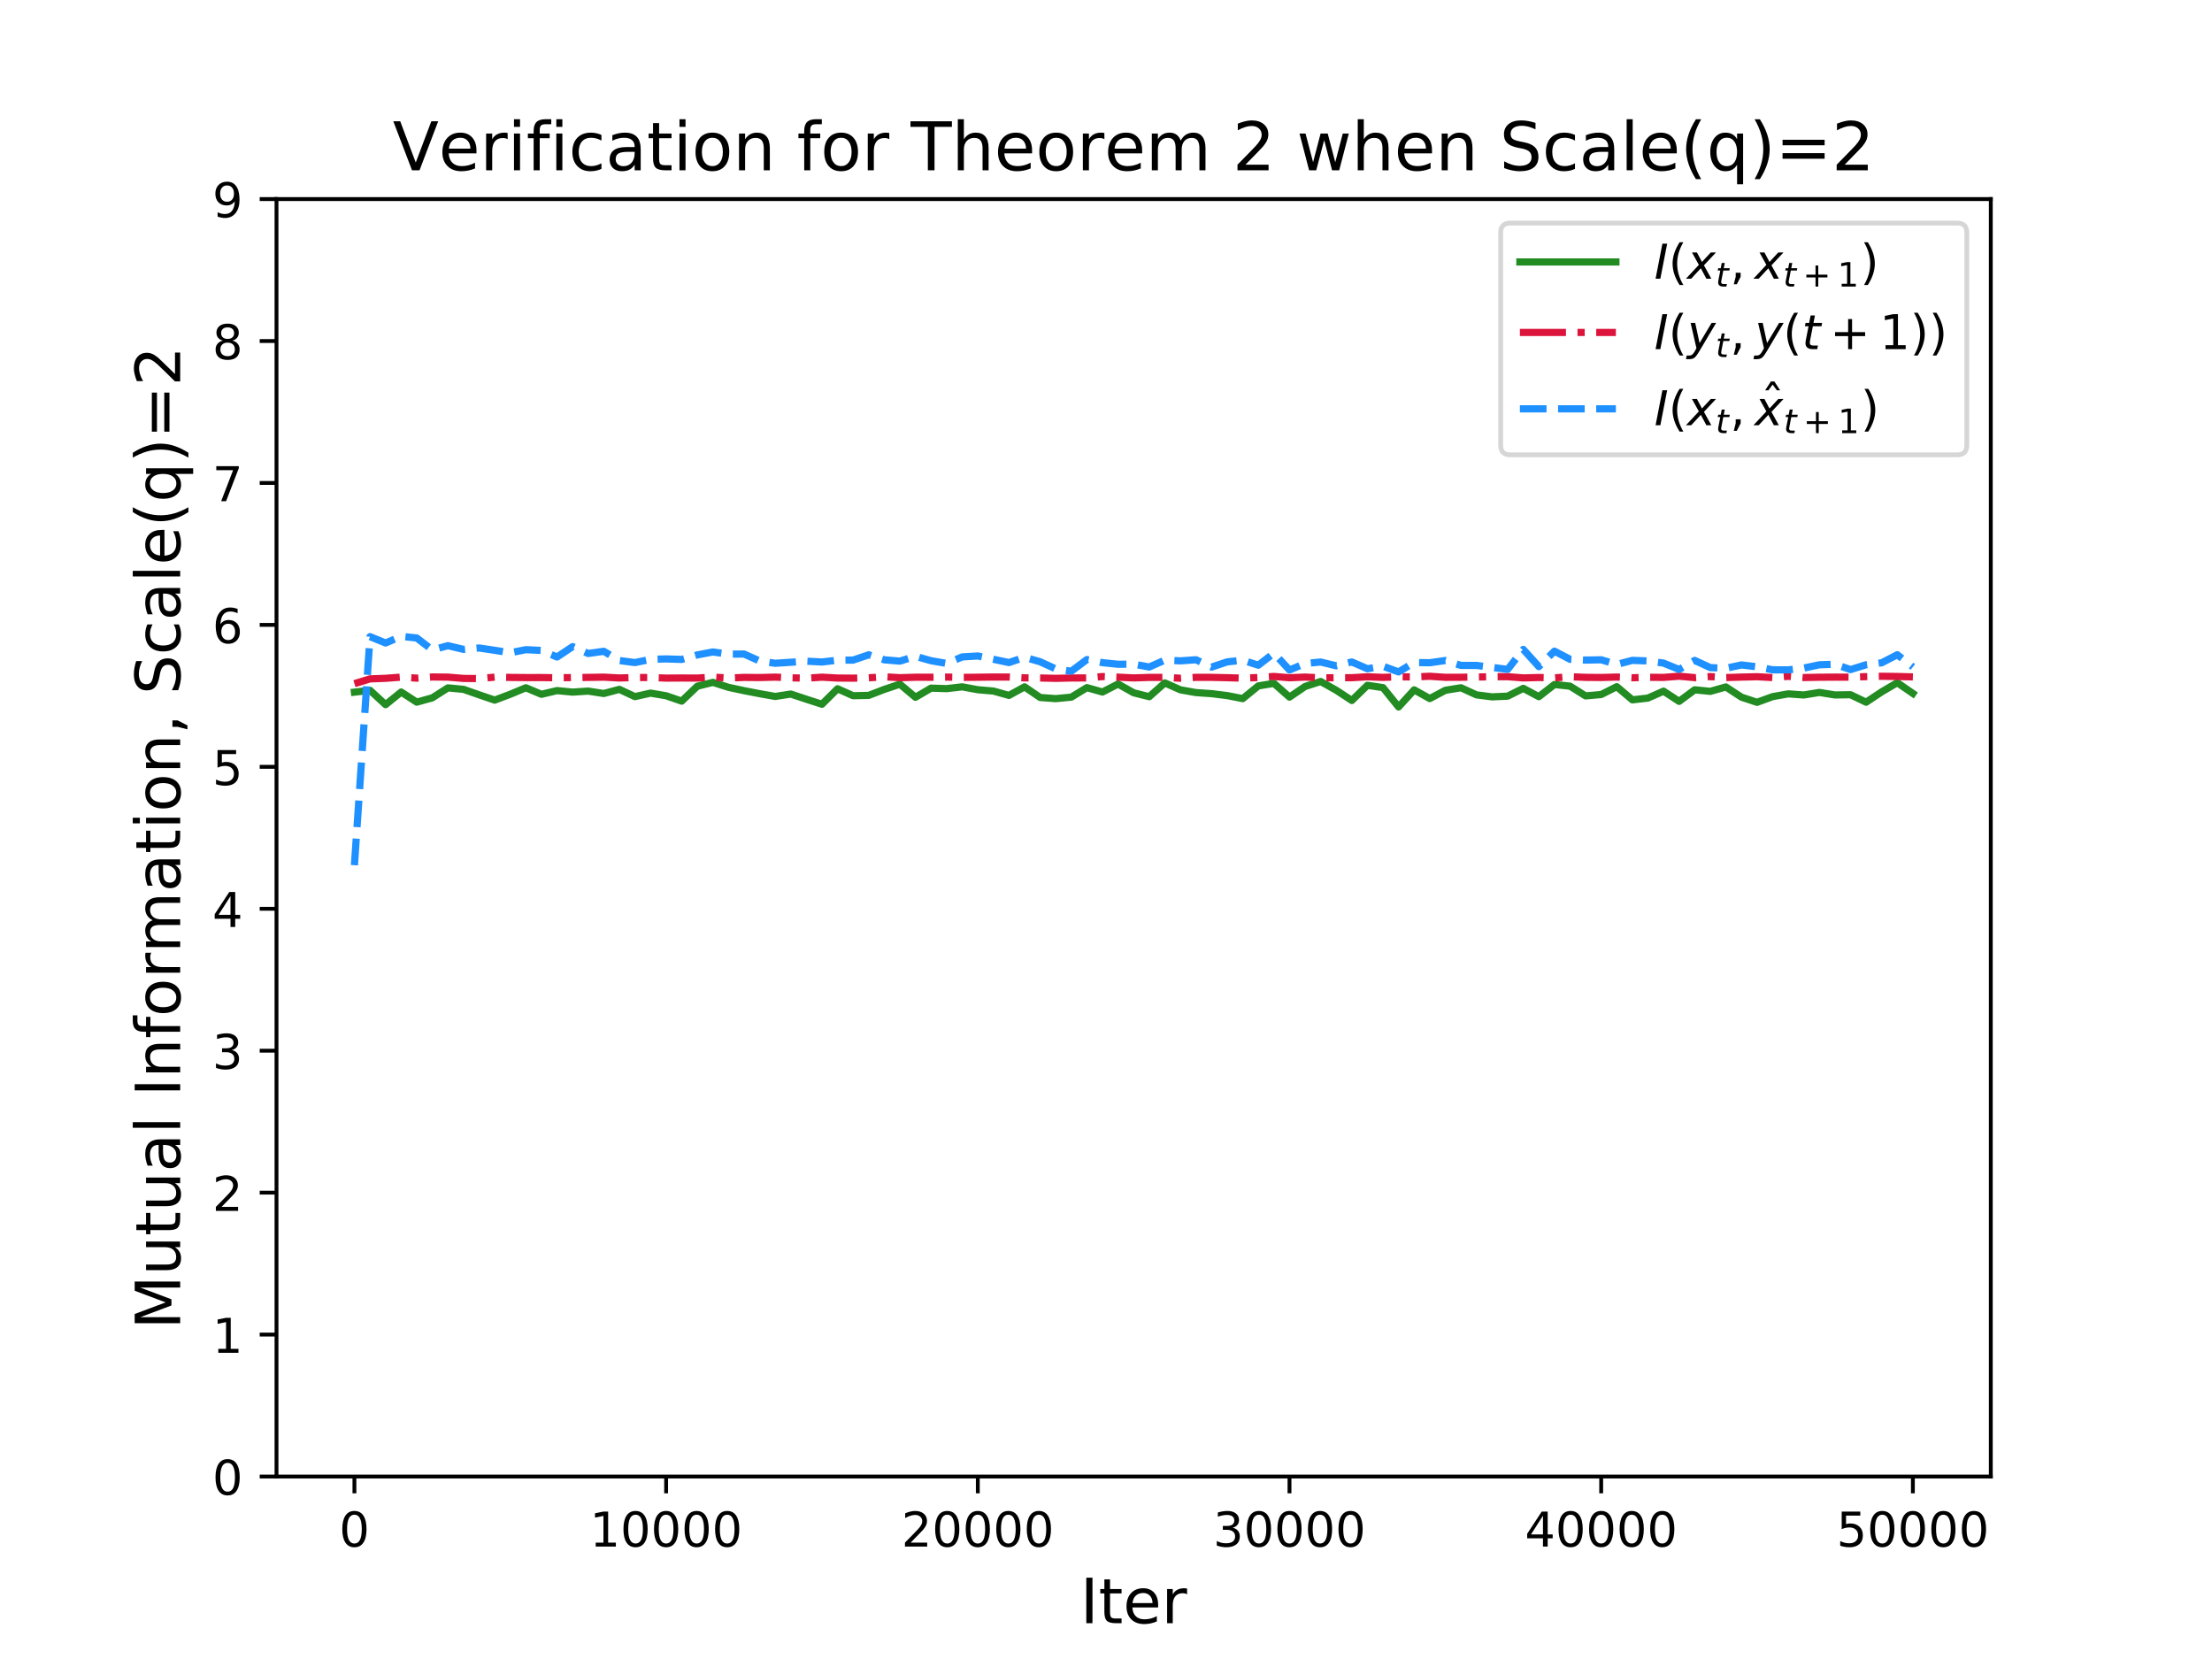 <?xml version="1.0" encoding="utf-8" standalone="no"?>
<!DOCTYPE svg PUBLIC "-//W3C//DTD SVG 1.1//EN"
  "http://www.w3.org/Graphics/SVG/1.1/DTD/svg11.dtd">
<!-- Created with matplotlib (http://matplotlib.org/) -->
<svg height="345.6pt" version="1.1" viewBox="0 0 460.8 345.6" width="460.8pt" xmlns="http://www.w3.org/2000/svg" xmlns:xlink="http://www.w3.org/1999/xlink">
 <defs>
  <style type="text/css">
*{stroke-linecap:butt;stroke-linejoin:round;}
  </style>
 </defs>
 <g id="figure_1">
  <g id="patch_1">
   <path d="M 0 345.6 
L 460.8 345.6 
L 460.8 0 
L 0 0 
z
" style="fill:#ffffff;"/>
  </g>
  <g id="axes_1">
   <g id="patch_2">
    <path d="M 57.6 307.584 
L 414.72 307.584 
L 414.72 41.472 
L 57.6 41.472 
z
" style="fill:#ffffff;"/>
   </g>
   <g id="matplotlib.axis_1">
    <g id="xtick_1">
     <g id="line2d_1">
      <defs>
       <path d="M 0 0 
L 0 3.5 
" id="m9847214e7d" style="stroke:#000000;stroke-width:0.8;"/>
      </defs>
      <g>
       <use style="stroke:#000000;stroke-width:0.8;" x="73.833" xlink:href="#m9847214e7d" y="307.584"/>
      </g>
     </g>
     <g id="text_1">
      <!-- 0 -->
      <defs>
       <path d="M 31.781 66.406 
Q 24.172 66.406 20.328 58.906 
Q 16.5 51.422 16.5 36.375 
Q 16.5 21.391 20.328 13.891 
Q 24.172 6.391 31.781 6.391 
Q 39.453 6.391 43.281 13.891 
Q 47.125 21.391 47.125 36.375 
Q 47.125 51.422 43.281 58.906 
Q 39.453 66.406 31.781 66.406 
z
M 31.781 74.219 
Q 44.047 74.219 50.516 64.516 
Q 56.984 54.828 56.984 36.375 
Q 56.984 17.969 50.516 8.266 
Q 44.047 -1.422 31.781 -1.422 
Q 19.531 -1.422 13.062 8.266 
Q 6.594 17.969 6.594 36.375 
Q 6.594 54.828 13.062 64.516 
Q 19.531 74.219 31.781 74.219 
z
" id="DejaVuSans-30"/>
      </defs>
      <g transform="translate(70.651 322.182)scale(0.1 -0.1)">
       <use xlink:href="#DejaVuSans-30"/>
      </g>
     </g>
    </g>
    <g id="xtick_2">
     <g id="line2d_2">
      <g>
       <use style="stroke:#000000;stroke-width:0.8;" x="138.764" xlink:href="#m9847214e7d" y="307.584"/>
      </g>
     </g>
     <g id="text_2">
      <!-- 10000 -->
      <defs>
       <path d="M 12.406 8.297 
L 28.516 8.297 
L 28.516 63.922 
L 10.984 60.406 
L 10.984 69.391 
L 28.422 72.906 
L 38.281 72.906 
L 38.281 8.297 
L 54.391 8.297 
L 54.391 0 
L 12.406 0 
z
" id="DejaVuSans-31"/>
      </defs>
      <g transform="translate(122.857 322.182)scale(0.1 -0.1)">
       <use xlink:href="#DejaVuSans-31"/>
       <use x="63.623" xlink:href="#DejaVuSans-30"/>
       <use x="127.246" xlink:href="#DejaVuSans-30"/>
       <use x="190.869" xlink:href="#DejaVuSans-30"/>
       <use x="254.492" xlink:href="#DejaVuSans-30"/>
      </g>
     </g>
    </g>
    <g id="xtick_3">
     <g id="line2d_3">
      <g>
       <use style="stroke:#000000;stroke-width:0.8;" x="203.695" xlink:href="#m9847214e7d" y="307.584"/>
      </g>
     </g>
     <g id="text_3">
      <!-- 20000 -->
      <defs>
       <path d="M 19.188 8.297 
L 53.609 8.297 
L 53.609 0 
L 7.328 0 
L 7.328 8.297 
Q 12.938 14.109 22.625 23.891 
Q 32.328 33.688 34.812 36.531 
Q 39.547 41.844 41.422 45.531 
Q 43.312 49.219 43.312 52.781 
Q 43.312 58.594 39.234 62.25 
Q 35.156 65.922 28.609 65.922 
Q 23.969 65.922 18.812 64.312 
Q 13.672 62.703 7.812 59.422 
L 7.812 69.391 
Q 13.766 71.781 18.938 73 
Q 24.125 74.219 28.422 74.219 
Q 39.75 74.219 46.484 68.547 
Q 53.219 62.891 53.219 53.422 
Q 53.219 48.922 51.531 44.891 
Q 49.859 40.875 45.406 35.406 
Q 44.188 33.984 37.641 27.219 
Q 31.109 20.453 19.188 8.297 
z
" id="DejaVuSans-32"/>
      </defs>
      <g transform="translate(187.788 322.182)scale(0.1 -0.1)">
       <use xlink:href="#DejaVuSans-32"/>
       <use x="63.623" xlink:href="#DejaVuSans-30"/>
       <use x="127.246" xlink:href="#DejaVuSans-30"/>
       <use x="190.869" xlink:href="#DejaVuSans-30"/>
       <use x="254.492" xlink:href="#DejaVuSans-30"/>
      </g>
     </g>
    </g>
    <g id="xtick_4">
     <g id="line2d_4">
      <g>
       <use style="stroke:#000000;stroke-width:0.8;" x="268.625" xlink:href="#m9847214e7d" y="307.584"/>
      </g>
     </g>
     <g id="text_4">
      <!-- 30000 -->
      <defs>
       <path d="M 40.578 39.312 
Q 47.656 37.797 51.625 33 
Q 55.609 28.219 55.609 21.188 
Q 55.609 10.406 48.188 4.484 
Q 40.766 -1.422 27.094 -1.422 
Q 22.516 -1.422 17.656 -0.516 
Q 12.797 0.391 7.625 2.203 
L 7.625 11.719 
Q 11.719 9.328 16.594 8.109 
Q 21.484 6.891 26.812 6.891 
Q 36.078 6.891 40.938 10.547 
Q 45.797 14.203 45.797 21.188 
Q 45.797 27.641 41.281 31.266 
Q 36.766 34.906 28.719 34.906 
L 20.219 34.906 
L 20.219 43.016 
L 29.109 43.016 
Q 36.375 43.016 40.234 45.922 
Q 44.094 48.828 44.094 54.297 
Q 44.094 59.906 40.109 62.906 
Q 36.141 65.922 28.719 65.922 
Q 24.656 65.922 20.016 65.031 
Q 15.375 64.156 9.812 62.312 
L 9.812 71.094 
Q 15.438 72.656 20.344 73.438 
Q 25.25 74.219 29.594 74.219 
Q 40.828 74.219 47.359 69.109 
Q 53.906 64.016 53.906 55.328 
Q 53.906 49.266 50.438 45.094 
Q 46.969 40.922 40.578 39.312 
z
" id="DejaVuSans-33"/>
      </defs>
      <g transform="translate(252.719 322.182)scale(0.1 -0.1)">
       <use xlink:href="#DejaVuSans-33"/>
       <use x="63.623" xlink:href="#DejaVuSans-30"/>
       <use x="127.246" xlink:href="#DejaVuSans-30"/>
       <use x="190.869" xlink:href="#DejaVuSans-30"/>
       <use x="254.492" xlink:href="#DejaVuSans-30"/>
      </g>
     </g>
    </g>
    <g id="xtick_5">
     <g id="line2d_5">
      <g>
       <use style="stroke:#000000;stroke-width:0.8;" x="333.556" xlink:href="#m9847214e7d" y="307.584"/>
      </g>
     </g>
     <g id="text_5">
      <!-- 40000 -->
      <defs>
       <path d="M 37.797 64.312 
L 12.891 25.391 
L 37.797 25.391 
z
M 35.203 72.906 
L 47.609 72.906 
L 47.609 25.391 
L 58.016 25.391 
L 58.016 17.188 
L 47.609 17.188 
L 47.609 0 
L 37.797 0 
L 37.797 17.188 
L 4.891 17.188 
L 4.891 26.703 
z
" id="DejaVuSans-34"/>
      </defs>
      <g transform="translate(317.65 322.182)scale(0.1 -0.1)">
       <use xlink:href="#DejaVuSans-34"/>
       <use x="63.623" xlink:href="#DejaVuSans-30"/>
       <use x="127.246" xlink:href="#DejaVuSans-30"/>
       <use x="190.869" xlink:href="#DejaVuSans-30"/>
       <use x="254.492" xlink:href="#DejaVuSans-30"/>
      </g>
     </g>
    </g>
    <g id="xtick_6">
     <g id="line2d_6">
      <g>
       <use style="stroke:#000000;stroke-width:0.8;" x="398.487" xlink:href="#m9847214e7d" y="307.584"/>
      </g>
     </g>
     <g id="text_6">
      <!-- 50000 -->
      <defs>
       <path d="M 10.797 72.906 
L 49.516 72.906 
L 49.516 64.594 
L 19.828 64.594 
L 19.828 46.734 
Q 21.969 47.469 24.109 47.828 
Q 26.266 48.188 28.422 48.188 
Q 40.625 48.188 47.75 41.5 
Q 54.891 34.812 54.891 23.391 
Q 54.891 11.625 47.562 5.094 
Q 40.234 -1.422 26.906 -1.422 
Q 22.312 -1.422 17.547 -0.641 
Q 12.797 0.141 7.719 1.703 
L 7.719 11.625 
Q 12.109 9.234 16.797 8.062 
Q 21.484 6.891 26.703 6.891 
Q 35.156 6.891 40.078 11.328 
Q 45.016 15.766 45.016 23.391 
Q 45.016 31 40.078 35.438 
Q 35.156 39.891 26.703 39.891 
Q 22.75 39.891 18.812 39.016 
Q 14.891 38.141 10.797 36.281 
z
" id="DejaVuSans-35"/>
      </defs>
      <g transform="translate(382.581 322.182)scale(0.1 -0.1)">
       <use xlink:href="#DejaVuSans-35"/>
       <use x="63.623" xlink:href="#DejaVuSans-30"/>
       <use x="127.246" xlink:href="#DejaVuSans-30"/>
       <use x="190.869" xlink:href="#DejaVuSans-30"/>
       <use x="254.492" xlink:href="#DejaVuSans-30"/>
      </g>
     </g>
    </g>
    <g id="text_7">
     <!-- Iter -->
     <defs>
      <path d="M 9.812 72.906 
L 19.672 72.906 
L 19.672 0 
L 9.812 0 
z
" id="DejaVuSans-49"/>
      <path d="M 18.312 70.219 
L 18.312 54.688 
L 36.812 54.688 
L 36.812 47.703 
L 18.312 47.703 
L 18.312 18.016 
Q 18.312 11.328 20.141 9.422 
Q 21.969 7.516 27.594 7.516 
L 36.812 7.516 
L 36.812 0 
L 27.594 0 
Q 17.188 0 13.234 3.875 
Q 9.281 7.766 9.281 18.016 
L 9.281 47.703 
L 2.688 47.703 
L 2.688 54.688 
L 9.281 54.688 
L 9.281 70.219 
z
" id="DejaVuSans-74"/>
      <path d="M 56.203 29.594 
L 56.203 25.203 
L 14.891 25.203 
Q 15.484 15.922 20.484 11.062 
Q 25.484 6.203 34.422 6.203 
Q 39.594 6.203 44.453 7.469 
Q 49.312 8.734 54.109 11.281 
L 54.109 2.781 
Q 49.266 0.734 44.188 -0.344 
Q 39.109 -1.422 33.891 -1.422 
Q 20.797 -1.422 13.156 6.188 
Q 5.516 13.812 5.516 26.812 
Q 5.516 40.234 12.766 48.109 
Q 20.016 56 32.328 56 
Q 43.359 56 49.781 48.891 
Q 56.203 41.797 56.203 29.594 
z
M 47.219 32.234 
Q 47.125 39.594 43.094 43.984 
Q 39.062 48.391 32.422 48.391 
Q 24.906 48.391 20.391 44.141 
Q 15.875 39.891 15.188 32.172 
z
" id="DejaVuSans-65"/>
      <path d="M 41.109 46.297 
Q 39.594 47.172 37.812 47.578 
Q 36.031 48 33.891 48 
Q 26.266 48 22.188 43.047 
Q 18.109 38.094 18.109 28.812 
L 18.109 0 
L 9.078 0 
L 9.078 54.688 
L 18.109 54.688 
L 18.109 46.188 
Q 20.953 51.172 25.484 53.578 
Q 30.031 56 36.531 56 
Q 37.453 56 38.578 55.875 
Q 39.703 55.766 41.062 55.516 
z
" id="DejaVuSans-72"/>
     </defs>
     <g transform="translate(225.023 338.14)scale(0.13 -0.13)">
      <use xlink:href="#DejaVuSans-49"/>
      <use x="29.492" xlink:href="#DejaVuSans-74"/>
      <use x="68.701" xlink:href="#DejaVuSans-65"/>
      <use x="130.225" xlink:href="#DejaVuSans-72"/>
     </g>
    </g>
   </g>
   <g id="matplotlib.axis_2">
    <g id="ytick_1">
     <g id="line2d_7">
      <defs>
       <path d="M 0 0 
L -3.5 0 
" id="mb751240304" style="stroke:#000000;stroke-width:0.8;"/>
      </defs>
      <g>
       <use style="stroke:#000000;stroke-width:0.8;" x="57.6" xlink:href="#mb751240304" y="307.584"/>
      </g>
     </g>
     <g id="text_8">
      <!-- 0 -->
      <g transform="translate(44.237 311.383)scale(0.1 -0.1)">
       <use xlink:href="#DejaVuSans-30"/>
      </g>
     </g>
    </g>
    <g id="ytick_2">
     <g id="line2d_8">
      <g>
       <use style="stroke:#000000;stroke-width:0.8;" x="57.6" xlink:href="#mb751240304" y="278.016"/>
      </g>
     </g>
     <g id="text_9">
      <!-- 1 -->
      <g transform="translate(44.237 281.815)scale(0.1 -0.1)">
       <use xlink:href="#DejaVuSans-31"/>
      </g>
     </g>
    </g>
    <g id="ytick_3">
     <g id="line2d_9">
      <g>
       <use style="stroke:#000000;stroke-width:0.8;" x="57.6" xlink:href="#mb751240304" y="248.448"/>
      </g>
     </g>
     <g id="text_10">
      <!-- 2 -->
      <g transform="translate(44.237 252.247)scale(0.1 -0.1)">
       <use xlink:href="#DejaVuSans-32"/>
      </g>
     </g>
    </g>
    <g id="ytick_4">
     <g id="line2d_10">
      <g>
       <use style="stroke:#000000;stroke-width:0.8;" x="57.6" xlink:href="#mb751240304" y="218.88"/>
      </g>
     </g>
     <g id="text_11">
      <!-- 3 -->
      <g transform="translate(44.237 222.679)scale(0.1 -0.1)">
       <use xlink:href="#DejaVuSans-33"/>
      </g>
     </g>
    </g>
    <g id="ytick_5">
     <g id="line2d_11">
      <g>
       <use style="stroke:#000000;stroke-width:0.8;" x="57.6" xlink:href="#mb751240304" y="189.312"/>
      </g>
     </g>
     <g id="text_12">
      <!-- 4 -->
      <g transform="translate(44.237 193.111)scale(0.1 -0.1)">
       <use xlink:href="#DejaVuSans-34"/>
      </g>
     </g>
    </g>
    <g id="ytick_6">
     <g id="line2d_12">
      <g>
       <use style="stroke:#000000;stroke-width:0.8;" x="57.6" xlink:href="#mb751240304" y="159.744"/>
      </g>
     </g>
     <g id="text_13">
      <!-- 5 -->
      <g transform="translate(44.237 163.543)scale(0.1 -0.1)">
       <use xlink:href="#DejaVuSans-35"/>
      </g>
     </g>
    </g>
    <g id="ytick_7">
     <g id="line2d_13">
      <g>
       <use style="stroke:#000000;stroke-width:0.8;" x="57.6" xlink:href="#mb751240304" y="130.176"/>
      </g>
     </g>
     <g id="text_14">
      <!-- 6 -->
      <defs>
       <path d="M 33.016 40.375 
Q 26.375 40.375 22.484 35.828 
Q 18.609 31.297 18.609 23.391 
Q 18.609 15.531 22.484 10.953 
Q 26.375 6.391 33.016 6.391 
Q 39.656 6.391 43.531 10.953 
Q 47.406 15.531 47.406 23.391 
Q 47.406 31.297 43.531 35.828 
Q 39.656 40.375 33.016 40.375 
z
M 52.594 71.297 
L 52.594 62.312 
Q 48.875 64.062 45.094 64.984 
Q 41.312 65.922 37.594 65.922 
Q 27.828 65.922 22.672 59.328 
Q 17.531 52.734 16.797 39.406 
Q 19.672 43.656 24.016 45.922 
Q 28.375 48.188 33.594 48.188 
Q 44.578 48.188 50.953 41.516 
Q 57.328 34.859 57.328 23.391 
Q 57.328 12.156 50.688 5.359 
Q 44.047 -1.422 33.016 -1.422 
Q 20.359 -1.422 13.672 8.266 
Q 6.984 17.969 6.984 36.375 
Q 6.984 53.656 15.188 63.938 
Q 23.391 74.219 37.203 74.219 
Q 40.922 74.219 44.703 73.484 
Q 48.484 72.75 52.594 71.297 
z
" id="DejaVuSans-36"/>
      </defs>
      <g transform="translate(44.237 133.975)scale(0.1 -0.1)">
       <use xlink:href="#DejaVuSans-36"/>
      </g>
     </g>
    </g>
    <g id="ytick_8">
     <g id="line2d_14">
      <g>
       <use style="stroke:#000000;stroke-width:0.8;" x="57.6" xlink:href="#mb751240304" y="100.608"/>
      </g>
     </g>
     <g id="text_15">
      <!-- 7 -->
      <defs>
       <path d="M 8.203 72.906 
L 55.078 72.906 
L 55.078 68.703 
L 28.609 0 
L 18.312 0 
L 43.219 64.594 
L 8.203 64.594 
z
" id="DejaVuSans-37"/>
      </defs>
      <g transform="translate(44.237 104.407)scale(0.1 -0.1)">
       <use xlink:href="#DejaVuSans-37"/>
      </g>
     </g>
    </g>
    <g id="ytick_9">
     <g id="line2d_15">
      <g>
       <use style="stroke:#000000;stroke-width:0.8;" x="57.6" xlink:href="#mb751240304" y="71.04"/>
      </g>
     </g>
     <g id="text_16">
      <!-- 8 -->
      <defs>
       <path d="M 31.781 34.625 
Q 24.75 34.625 20.719 30.859 
Q 16.703 27.094 16.703 20.516 
Q 16.703 13.922 20.719 10.156 
Q 24.75 6.391 31.781 6.391 
Q 38.812 6.391 42.859 10.172 
Q 46.922 13.969 46.922 20.516 
Q 46.922 27.094 42.891 30.859 
Q 38.875 34.625 31.781 34.625 
z
M 21.922 38.812 
Q 15.578 40.375 12.031 44.719 
Q 8.5 49.078 8.5 55.328 
Q 8.5 64.062 14.719 69.141 
Q 20.953 74.219 31.781 74.219 
Q 42.672 74.219 48.875 69.141 
Q 55.078 64.062 55.078 55.328 
Q 55.078 49.078 51.531 44.719 
Q 48 40.375 41.703 38.812 
Q 48.828 37.156 52.797 32.312 
Q 56.781 27.484 56.781 20.516 
Q 56.781 9.906 50.312 4.234 
Q 43.844 -1.422 31.781 -1.422 
Q 19.734 -1.422 13.25 4.234 
Q 6.781 9.906 6.781 20.516 
Q 6.781 27.484 10.781 32.312 
Q 14.797 37.156 21.922 38.812 
z
M 18.312 54.391 
Q 18.312 48.734 21.844 45.562 
Q 25.391 42.391 31.781 42.391 
Q 38.141 42.391 41.719 45.562 
Q 45.312 48.734 45.312 54.391 
Q 45.312 60.062 41.719 63.234 
Q 38.141 66.406 31.781 66.406 
Q 25.391 66.406 21.844 63.234 
Q 18.312 60.062 18.312 54.391 
z
" id="DejaVuSans-38"/>
      </defs>
      <g transform="translate(44.237 74.839)scale(0.1 -0.1)">
       <use xlink:href="#DejaVuSans-38"/>
      </g>
     </g>
    </g>
    <g id="ytick_10">
     <g id="line2d_16">
      <g>
       <use style="stroke:#000000;stroke-width:0.8;" x="57.6" xlink:href="#mb751240304" y="41.472"/>
      </g>
     </g>
     <g id="text_17">
      <!-- 9 -->
      <defs>
       <path d="M 10.984 1.516 
L 10.984 10.5 
Q 14.703 8.734 18.5 7.812 
Q 22.312 6.891 25.984 6.891 
Q 35.75 6.891 40.891 13.453 
Q 46.047 20.016 46.781 33.406 
Q 43.953 29.203 39.594 26.953 
Q 35.25 24.703 29.984 24.703 
Q 19.047 24.703 12.672 31.312 
Q 6.297 37.938 6.297 49.422 
Q 6.297 60.641 12.938 67.422 
Q 19.578 74.219 30.609 74.219 
Q 43.266 74.219 49.922 64.516 
Q 56.594 54.828 56.594 36.375 
Q 56.594 19.141 48.406 8.859 
Q 40.234 -1.422 26.422 -1.422 
Q 22.703 -1.422 18.891 -0.688 
Q 15.094 0.047 10.984 1.516 
z
M 30.609 32.422 
Q 37.25 32.422 41.125 36.953 
Q 45.016 41.5 45.016 49.422 
Q 45.016 57.281 41.125 61.844 
Q 37.25 66.406 30.609 66.406 
Q 23.969 66.406 20.094 61.844 
Q 16.219 57.281 16.219 49.422 
Q 16.219 41.5 20.094 36.953 
Q 23.969 32.422 30.609 32.422 
z
" id="DejaVuSans-39"/>
      </defs>
      <g transform="translate(44.237 45.271)scale(0.1 -0.1)">
       <use xlink:href="#DejaVuSans-39"/>
      </g>
     </g>
    </g>
    <g id="text_18">
     <!-- Mutual Information, Scale(q)=2 -->
     <defs>
      <path d="M 9.812 72.906 
L 24.516 72.906 
L 43.109 23.297 
L 61.812 72.906 
L 76.516 72.906 
L 76.516 0 
L 66.891 0 
L 66.891 64.016 
L 48.094 14.016 
L 38.188 14.016 
L 19.391 64.016 
L 19.391 0 
L 9.812 0 
z
" id="DejaVuSans-4d"/>
      <path d="M 8.5 21.578 
L 8.5 54.688 
L 17.484 54.688 
L 17.484 21.922 
Q 17.484 14.156 20.5 10.266 
Q 23.531 6.391 29.594 6.391 
Q 36.859 6.391 41.078 11.031 
Q 45.312 15.672 45.312 23.688 
L 45.312 54.688 
L 54.297 54.688 
L 54.297 0 
L 45.312 0 
L 45.312 8.406 
Q 42.047 3.422 37.719 1 
Q 33.406 -1.422 27.688 -1.422 
Q 18.266 -1.422 13.375 4.438 
Q 8.5 10.297 8.5 21.578 
z
M 31.109 56 
z
" id="DejaVuSans-75"/>
      <path d="M 34.281 27.484 
Q 23.391 27.484 19.188 25 
Q 14.984 22.516 14.984 16.5 
Q 14.984 11.719 18.141 8.906 
Q 21.297 6.109 26.703 6.109 
Q 34.188 6.109 38.703 11.406 
Q 43.219 16.703 43.219 25.484 
L 43.219 27.484 
z
M 52.203 31.203 
L 52.203 0 
L 43.219 0 
L 43.219 8.297 
Q 40.141 3.328 35.547 0.953 
Q 30.953 -1.422 24.312 -1.422 
Q 15.922 -1.422 10.953 3.297 
Q 6 8.016 6 15.922 
Q 6 25.141 12.172 29.828 
Q 18.359 34.516 30.609 34.516 
L 43.219 34.516 
L 43.219 35.406 
Q 43.219 41.609 39.141 45 
Q 35.062 48.391 27.688 48.391 
Q 23 48.391 18.547 47.266 
Q 14.109 46.141 10.016 43.891 
L 10.016 52.203 
Q 14.938 54.109 19.578 55.047 
Q 24.219 56 28.609 56 
Q 40.484 56 46.344 49.844 
Q 52.203 43.703 52.203 31.203 
z
" id="DejaVuSans-61"/>
      <path d="M 9.422 75.984 
L 18.406 75.984 
L 18.406 0 
L 9.422 0 
z
" id="DejaVuSans-6c"/>
      <path id="DejaVuSans-20"/>
      <path d="M 54.891 33.016 
L 54.891 0 
L 45.906 0 
L 45.906 32.719 
Q 45.906 40.484 42.875 44.328 
Q 39.844 48.188 33.797 48.188 
Q 26.516 48.188 22.312 43.547 
Q 18.109 38.922 18.109 30.906 
L 18.109 0 
L 9.078 0 
L 9.078 54.688 
L 18.109 54.688 
L 18.109 46.188 
Q 21.344 51.125 25.703 53.562 
Q 30.078 56 35.797 56 
Q 45.219 56 50.047 50.172 
Q 54.891 44.344 54.891 33.016 
z
" id="DejaVuSans-6e"/>
      <path d="M 37.109 75.984 
L 37.109 68.5 
L 28.516 68.5 
Q 23.688 68.5 21.797 66.547 
Q 19.922 64.594 19.922 59.516 
L 19.922 54.688 
L 34.719 54.688 
L 34.719 47.703 
L 19.922 47.703 
L 19.922 0 
L 10.891 0 
L 10.891 47.703 
L 2.297 47.703 
L 2.297 54.688 
L 10.891 54.688 
L 10.891 58.5 
Q 10.891 67.625 15.141 71.797 
Q 19.391 75.984 28.609 75.984 
z
" id="DejaVuSans-66"/>
      <path d="M 30.609 48.391 
Q 23.391 48.391 19.188 42.75 
Q 14.984 37.109 14.984 27.297 
Q 14.984 17.484 19.156 11.844 
Q 23.344 6.203 30.609 6.203 
Q 37.797 6.203 41.984 11.859 
Q 46.188 17.531 46.188 27.297 
Q 46.188 37.016 41.984 42.703 
Q 37.797 48.391 30.609 48.391 
z
M 30.609 56 
Q 42.328 56 49.016 48.375 
Q 55.719 40.766 55.719 27.297 
Q 55.719 13.875 49.016 6.219 
Q 42.328 -1.422 30.609 -1.422 
Q 18.844 -1.422 12.172 6.219 
Q 5.516 13.875 5.516 27.297 
Q 5.516 40.766 12.172 48.375 
Q 18.844 56 30.609 56 
z
" id="DejaVuSans-6f"/>
      <path d="M 52 44.188 
Q 55.375 50.25 60.062 53.125 
Q 64.75 56 71.094 56 
Q 79.641 56 84.281 50.016 
Q 88.922 44.047 88.922 33.016 
L 88.922 0 
L 79.891 0 
L 79.891 32.719 
Q 79.891 40.578 77.094 44.375 
Q 74.312 48.188 68.609 48.188 
Q 61.625 48.188 57.562 43.547 
Q 53.516 38.922 53.516 30.906 
L 53.516 0 
L 44.484 0 
L 44.484 32.719 
Q 44.484 40.625 41.703 44.406 
Q 38.922 48.188 33.109 48.188 
Q 26.219 48.188 22.156 43.531 
Q 18.109 38.875 18.109 30.906 
L 18.109 0 
L 9.078 0 
L 9.078 54.688 
L 18.109 54.688 
L 18.109 46.188 
Q 21.188 51.219 25.484 53.609 
Q 29.781 56 35.688 56 
Q 41.656 56 45.828 52.969 
Q 50 49.953 52 44.188 
z
" id="DejaVuSans-6d"/>
      <path d="M 9.422 54.688 
L 18.406 54.688 
L 18.406 0 
L 9.422 0 
z
M 9.422 75.984 
L 18.406 75.984 
L 18.406 64.594 
L 9.422 64.594 
z
" id="DejaVuSans-69"/>
      <path d="M 11.719 12.406 
L 22.016 12.406 
L 22.016 4 
L 14.016 -11.625 
L 7.719 -11.625 
L 11.719 4 
z
" id="DejaVuSans-2c"/>
      <path d="M 53.516 70.516 
L 53.516 60.891 
Q 47.906 63.578 42.922 64.891 
Q 37.938 66.219 33.297 66.219 
Q 25.25 66.219 20.875 63.094 
Q 16.5 59.969 16.5 54.203 
Q 16.5 49.359 19.406 46.891 
Q 22.312 44.438 30.422 42.922 
L 36.375 41.703 
Q 47.406 39.594 52.656 34.297 
Q 57.906 29 57.906 20.125 
Q 57.906 9.516 50.797 4.047 
Q 43.703 -1.422 29.984 -1.422 
Q 24.812 -1.422 18.969 -0.25 
Q 13.141 0.922 6.891 3.219 
L 6.891 13.375 
Q 12.891 10.016 18.656 8.297 
Q 24.422 6.594 29.984 6.594 
Q 38.422 6.594 43.016 9.906 
Q 47.609 13.234 47.609 19.391 
Q 47.609 24.75 44.312 27.781 
Q 41.016 30.812 33.5 32.328 
L 27.484 33.5 
Q 16.453 35.688 11.516 40.375 
Q 6.594 45.062 6.594 53.422 
Q 6.594 63.094 13.406 68.656 
Q 20.219 74.219 32.172 74.219 
Q 37.312 74.219 42.625 73.281 
Q 47.953 72.359 53.516 70.516 
z
" id="DejaVuSans-53"/>
      <path d="M 48.781 52.594 
L 48.781 44.188 
Q 44.969 46.297 41.141 47.344 
Q 37.312 48.391 33.406 48.391 
Q 24.656 48.391 19.812 42.844 
Q 14.984 37.312 14.984 27.297 
Q 14.984 17.281 19.812 11.734 
Q 24.656 6.203 33.406 6.203 
Q 37.312 6.203 41.141 7.25 
Q 44.969 8.297 48.781 10.406 
L 48.781 2.094 
Q 45.016 0.344 40.984 -0.531 
Q 36.969 -1.422 32.422 -1.422 
Q 20.062 -1.422 12.781 6.344 
Q 5.516 14.109 5.516 27.297 
Q 5.516 40.672 12.859 48.328 
Q 20.219 56 33.016 56 
Q 37.156 56 41.109 55.141 
Q 45.062 54.297 48.781 52.594 
z
" id="DejaVuSans-63"/>
      <path d="M 31 75.875 
Q 24.469 64.656 21.281 53.656 
Q 18.109 42.672 18.109 31.391 
Q 18.109 20.125 21.312 9.062 
Q 24.516 -2 31 -13.188 
L 23.188 -13.188 
Q 15.875 -1.703 12.234 9.375 
Q 8.594 20.453 8.594 31.391 
Q 8.594 42.281 12.203 53.312 
Q 15.828 64.359 23.188 75.875 
z
" id="DejaVuSans-28"/>
      <path d="M 14.797 27.297 
Q 14.797 17.391 18.875 11.75 
Q 22.953 6.109 30.078 6.109 
Q 37.203 6.109 41.297 11.75 
Q 45.406 17.391 45.406 27.297 
Q 45.406 37.203 41.297 42.844 
Q 37.203 48.484 30.078 48.484 
Q 22.953 48.484 18.875 42.844 
Q 14.797 37.203 14.797 27.297 
z
M 45.406 8.203 
Q 42.578 3.328 38.25 0.953 
Q 33.938 -1.422 27.875 -1.422 
Q 17.969 -1.422 11.734 6.484 
Q 5.516 14.406 5.516 27.297 
Q 5.516 40.188 11.734 48.094 
Q 17.969 56 27.875 56 
Q 33.938 56 38.25 53.625 
Q 42.578 51.266 45.406 46.391 
L 45.406 54.688 
L 54.391 54.688 
L 54.391 -20.797 
L 45.406 -20.797 
z
" id="DejaVuSans-71"/>
      <path d="M 8.016 75.875 
L 15.828 75.875 
Q 23.141 64.359 26.781 53.312 
Q 30.422 42.281 30.422 31.391 
Q 30.422 20.453 26.781 9.375 
Q 23.141 -1.703 15.828 -13.188 
L 8.016 -13.188 
Q 14.5 -2 17.703 9.062 
Q 20.906 20.125 20.906 31.391 
Q 20.906 42.672 17.703 53.656 
Q 14.5 64.656 8.016 75.875 
z
" id="DejaVuSans-29"/>
      <path d="M 10.594 45.406 
L 73.188 45.406 
L 73.188 37.203 
L 10.594 37.203 
z
M 10.594 25.484 
L 73.188 25.484 
L 73.188 17.188 
L 10.594 17.188 
z
" id="DejaVuSans-3d"/>
     </defs>
     <g transform="translate(37.534 276.918)rotate(-90)scale(0.13 -0.13)">
      <use xlink:href="#DejaVuSans-4d"/>
      <use x="86.279" xlink:href="#DejaVuSans-75"/>
      <use x="149.658" xlink:href="#DejaVuSans-74"/>
      <use x="188.867" xlink:href="#DejaVuSans-75"/>
      <use x="252.246" xlink:href="#DejaVuSans-61"/>
      <use x="313.525" xlink:href="#DejaVuSans-6c"/>
      <use x="341.309" xlink:href="#DejaVuSans-20"/>
      <use x="373.096" xlink:href="#DejaVuSans-49"/>
      <use x="402.588" xlink:href="#DejaVuSans-6e"/>
      <use x="465.967" xlink:href="#DejaVuSans-66"/>
      <use x="501.172" xlink:href="#DejaVuSans-6f"/>
      <use x="562.354" xlink:href="#DejaVuSans-72"/>
      <use x="603.451" xlink:href="#DejaVuSans-6d"/>
      <use x="700.863" xlink:href="#DejaVuSans-61"/>
      <use x="762.143" xlink:href="#DejaVuSans-74"/>
      <use x="801.352" xlink:href="#DejaVuSans-69"/>
      <use x="829.135" xlink:href="#DejaVuSans-6f"/>
      <use x="890.316" xlink:href="#DejaVuSans-6e"/>
      <use x="953.695" xlink:href="#DejaVuSans-2c"/>
      <use x="985.482" xlink:href="#DejaVuSans-20"/>
      <use x="1017.27" xlink:href="#DejaVuSans-53"/>
      <use x="1080.746" xlink:href="#DejaVuSans-63"/>
      <use x="1135.727" xlink:href="#DejaVuSans-61"/>
      <use x="1197.006" xlink:href="#DejaVuSans-6c"/>
      <use x="1224.789" xlink:href="#DejaVuSans-65"/>
      <use x="1286.312" xlink:href="#DejaVuSans-28"/>
      <use x="1325.326" xlink:href="#DejaVuSans-71"/>
      <use x="1388.803" xlink:href="#DejaVuSans-29"/>
      <use x="1427.816" xlink:href="#DejaVuSans-3d"/>
      <use x="1511.605" xlink:href="#DejaVuSans-32"/>
     </g>
    </g>
   </g>
   <g id="line2d_17">
    <path clip-path="url(#pd8a25999fd)" d="M 73.833 144.189 
L 77.079 143.803 
L 80.326 146.795 
L 83.572 144.163 
L 86.819 146.27 
L 90.065 145.367 
L 93.312 143.295 
L 96.559 143.604 
L 99.805 144.74 
L 103.052 145.846 
L 106.298 144.628 
L 109.545 143.27 
L 112.791 144.637 
L 116.038 143.864 
L 119.284 144.177 
L 122.531 143.967 
L 125.777 144.471 
L 129.024 143.605 
L 132.271 145.121 
L 135.517 144.387 
L 138.764 144.94 
L 142.01 146.057 
L 145.257 142.955 
L 148.503 142.146 
L 151.75 143.183 
L 154.996 143.876 
L 158.243 144.504 
L 161.489 145.085 
L 164.736 144.581 
L 167.983 145.661 
L 171.229 146.709 
L 174.476 143.482 
L 177.722 144.932 
L 180.969 144.864 
L 184.215 143.615 
L 187.462 142.527 
L 190.708 145.256 
L 193.955 143.354 
L 197.201 143.456 
L 200.448 143.081 
L 203.695 143.683 
L 206.941 143.957 
L 210.188 144.865 
L 213.434 143.083 
L 216.681 145.3 
L 219.927 145.538 
L 223.174 145.229 
L 226.42 143.246 
L 229.667 144.163 
L 232.913 142.493 
L 236.16 144.32 
L 239.407 145.134 
L 242.653 142.259 
L 245.9 143.702 
L 249.146 144.278 
L 252.393 144.501 
L 255.639 144.904 
L 258.886 145.535 
L 262.132 142.89 
L 265.379 142.353 
L 268.625 145.22 
L 271.872 143.01 
L 275.119 141.967 
L 278.365 143.793 
L 281.612 145.922 
L 284.858 142.759 
L 288.105 143.243 
L 291.351 147.267 
L 294.598 143.714 
L 297.844 145.522 
L 301.091 143.803 
L 304.337 143.272 
L 307.584 144.756 
L 310.831 145.171 
L 314.077 145.024 
L 317.324 143.396 
L 320.57 145.131 
L 323.817 142.595 
L 327.063 142.941 
L 330.31 144.97 
L 333.556 144.682 
L 336.803 143.049 
L 340.049 145.79 
L 343.296 145.422 
L 346.543 143.979 
L 349.789 146.107 
L 353.036 143.698 
L 356.282 144.023 
L 359.529 143.105 
L 362.775 145.229 
L 366.022 146.308 
L 369.268 145.121 
L 372.515 144.542 
L 375.761 144.776 
L 379.008 144.248 
L 382.255 144.769 
L 385.501 144.723 
L 388.748 146.281 
L 391.994 144.122 
L 395.241 142.218 
L 398.487 144.455 
" style="fill:none;stroke:#228b22;stroke-linecap:square;stroke-width:1.5;"/>
   </g>
   <g id="line2d_18">
    <path clip-path="url(#pd8a25999fd)" d="M 73.833 142.415 
L 77.079 141.425 
L 80.326 141.303 
L 83.572 141.061 
L 86.819 141.266 
L 90.065 141.027 
L 93.312 141.059 
L 96.559 141.328 
L 99.805 141.362 
L 103.052 141.061 
L 106.298 141.119 
L 109.545 141.148 
L 112.791 141.146 
L 116.038 141.192 
L 119.284 141.149 
L 122.531 141.115 
L 125.777 141.061 
L 129.024 141.236 
L 132.271 141.147 
L 135.517 141.138 
L 138.764 141.26 
L 142.01 141.241 
L 145.257 141.255 
L 148.503 141.049 
L 151.75 141.254 
L 154.996 141.116 
L 158.243 141.145 
L 161.489 141.058 
L 164.736 141.201 
L 167.983 141.282 
L 171.229 141.067 
L 174.476 141.249 
L 177.722 141.273 
L 180.969 141.2 
L 184.215 140.985 
L 187.462 141.178 
L 190.708 141.082 
L 193.955 141.085 
L 197.201 141.048 
L 200.448 141.115 
L 203.695 141.08 
L 206.941 141.036 
L 210.188 141.046 
L 213.434 141.212 
L 216.681 141.236 
L 219.927 141.313 
L 223.174 141.236 
L 226.42 141.227 
L 229.667 140.94 
L 232.913 141.066 
L 236.16 141.222 
L 239.407 141.117 
L 242.653 141.109 
L 245.9 141.288 
L 249.146 141.103 
L 252.393 141.108 
L 255.639 141.176 
L 258.886 141.277 
L 262.132 141.135 
L 265.379 140.918 
L 268.625 141.188 
L 271.872 141.047 
L 275.119 141.209 
L 278.365 141.182 
L 281.612 141.177 
L 284.858 140.987 
L 288.105 141.112 
L 291.351 140.995 
L 294.598 141.02 
L 297.844 140.877 
L 301.091 141.098 
L 304.337 141.086 
L 307.584 141.038 
L 310.831 140.979 
L 314.077 140.967 
L 317.324 141.22 
L 320.57 141.136 
L 323.817 141.215 
L 327.063 140.971 
L 330.31 141.107 
L 333.556 141.136 
L 336.803 141.043 
L 340.049 141.191 
L 343.296 141.092 
L 346.543 141.117 
L 349.789 140.863 
L 353.036 141.164 
L 356.282 140.948 
L 359.529 141.15 
L 362.775 141.05 
L 366.022 140.973 
L 369.268 141.153 
L 372.515 140.892 
L 375.761 141.144 
L 379.008 141.081 
L 382.255 141.059 
L 385.501 141.068 
L 388.748 140.96 
L 391.994 140.879 
L 395.241 140.924 
L 398.487 141.009 
" style="fill:none;stroke:#dc143c;stroke-dasharray:9.6,2.4,1.5,2.4;stroke-dashoffset:0;stroke-width:1.5;"/>
   </g>
   <g id="line2d_19">
    <path clip-path="url(#pd8a25999fd)" d="M 73.833 180.238 
L 77.079 132.623 
L 80.326 133.948 
L 83.572 132.564 
L 86.819 132.905 
L 90.065 135.4 
L 93.312 134.503 
L 96.559 135.278 
L 99.805 134.986 
L 103.052 135.47 
L 106.298 135.98 
L 109.545 135.34 
L 112.791 135.499 
L 116.038 136.869 
L 119.284 134.704 
L 122.531 136.133 
L 125.777 135.675 
L 129.024 137.602 
L 132.271 138.027 
L 135.517 137.358 
L 138.764 137.263 
L 142.01 137.37 
L 145.257 136.432 
L 148.503 135.816 
L 151.75 136.278 
L 154.996 136.243 
L 158.243 137.703 
L 161.489 138.171 
L 164.736 137.964 
L 167.983 137.734 
L 171.229 137.906 
L 174.476 137.529 
L 177.722 137.508 
L 180.969 136.409 
L 184.215 137.448 
L 187.462 137.723 
L 190.708 136.719 
L 193.955 137.641 
L 197.201 138.202 
L 200.448 136.849 
L 203.695 136.652 
L 206.941 137.342 
L 210.188 138.026 
L 213.434 136.926 
L 216.681 137.859 
L 219.927 139.346 
L 223.174 139.831 
L 226.42 137.396 
L 229.667 138.042 
L 232.913 138.379 
L 236.16 138.35 
L 239.407 138.951 
L 242.653 137.52 
L 245.9 137.668 
L 249.146 137.438 
L 252.393 138.971 
L 255.639 137.884 
L 258.886 137.529 
L 262.132 138.578 
L 265.379 136.066 
L 268.625 139.573 
L 271.872 138.216 
L 275.119 137.912 
L 278.365 138.701 
L 281.612 137.9 
L 284.858 139.312 
L 288.105 138.789 
L 291.351 139.974 
L 294.598 138.006 
L 297.844 138.062 
L 301.091 137.597 
L 304.337 138.618 
L 307.584 138.621 
L 310.831 139.028 
L 314.077 139.45 
L 317.324 135.284 
L 320.57 138.871 
L 323.817 135.648 
L 327.063 137.342 
L 330.31 137.508 
L 333.556 137.445 
L 336.803 138.418 
L 340.049 137.563 
L 343.296 137.688 
L 346.543 138.135 
L 349.789 139.466 
L 353.036 137.575 
L 356.282 139.075 
L 359.529 139.213 
L 362.775 138.52 
L 366.022 138.905 
L 369.268 139.535 
L 372.515 139.547 
L 375.761 139.177 
L 379.008 138.486 
L 382.255 138.375 
L 385.501 139.485 
L 388.748 138.48 
L 391.994 138.073 
L 395.241 136.393 
L 398.487 138.941 
" style="fill:none;stroke:#1e90ff;stroke-dasharray:5.55,2.4;stroke-dashoffset:0;stroke-width:1.5;"/>
   </g>
   <g id="patch_3">
    <path d="M 57.6 307.584 
L 57.6 41.472 
" style="fill:none;stroke:#000000;stroke-linecap:square;stroke-linejoin:miter;stroke-width:0.8;"/>
   </g>
   <g id="patch_4">
    <path d="M 414.72 307.584 
L 414.72 41.472 
" style="fill:none;stroke:#000000;stroke-linecap:square;stroke-linejoin:miter;stroke-width:0.8;"/>
   </g>
   <g id="patch_5">
    <path d="M 57.6 307.584 
L 414.72 307.584 
" style="fill:none;stroke:#000000;stroke-linecap:square;stroke-linejoin:miter;stroke-width:0.8;"/>
   </g>
   <g id="patch_6">
    <path d="M 57.6 41.472 
L 414.72 41.472 
" style="fill:none;stroke:#000000;stroke-linecap:square;stroke-linejoin:miter;stroke-width:0.8;"/>
   </g>
   <g id="text_19">
    <!-- Verification for Theorem 2 when Scale(q)=2 -->
    <defs>
     <path d="M 28.609 0 
L 0.781 72.906 
L 11.078 72.906 
L 34.188 11.531 
L 57.328 72.906 
L 67.578 72.906 
L 39.797 0 
z
" id="DejaVuSans-56"/>
     <path d="M -0.297 72.906 
L 61.375 72.906 
L 61.375 64.594 
L 35.5 64.594 
L 35.5 0 
L 25.594 0 
L 25.594 64.594 
L -0.297 64.594 
z
" id="DejaVuSans-54"/>
     <path d="M 54.891 33.016 
L 54.891 0 
L 45.906 0 
L 45.906 32.719 
Q 45.906 40.484 42.875 44.328 
Q 39.844 48.188 33.797 48.188 
Q 26.516 48.188 22.312 43.547 
Q 18.109 38.922 18.109 30.906 
L 18.109 0 
L 9.078 0 
L 9.078 75.984 
L 18.109 75.984 
L 18.109 46.188 
Q 21.344 51.125 25.703 53.562 
Q 30.078 56 35.797 56 
Q 45.219 56 50.047 50.172 
Q 54.891 44.344 54.891 33.016 
z
" id="DejaVuSans-68"/>
     <path d="M 4.203 54.688 
L 13.188 54.688 
L 24.422 12.016 
L 35.594 54.688 
L 46.188 54.688 
L 57.422 12.016 
L 68.609 54.688 
L 77.594 54.688 
L 63.281 0 
L 52.688 0 
L 40.922 44.828 
L 29.109 0 
L 18.5 0 
z
" id="DejaVuSans-77"/>
    </defs>
    <g transform="translate(81.824 35.472)scale(0.14 -0.14)">
     <use xlink:href="#DejaVuSans-56"/>
     <use x="68.299" xlink:href="#DejaVuSans-65"/>
     <use x="129.822" xlink:href="#DejaVuSans-72"/>
     <use x="170.936" xlink:href="#DejaVuSans-69"/>
     <use x="198.719" xlink:href="#DejaVuSans-66"/>
     <use x="233.924" xlink:href="#DejaVuSans-69"/>
     <use x="261.707" xlink:href="#DejaVuSans-63"/>
     <use x="316.688" xlink:href="#DejaVuSans-61"/>
     <use x="377.967" xlink:href="#DejaVuSans-74"/>
     <use x="417.176" xlink:href="#DejaVuSans-69"/>
     <use x="444.959" xlink:href="#DejaVuSans-6f"/>
     <use x="506.141" xlink:href="#DejaVuSans-6e"/>
     <use x="569.52" xlink:href="#DejaVuSans-20"/>
     <use x="601.307" xlink:href="#DejaVuSans-66"/>
     <use x="636.512" xlink:href="#DejaVuSans-6f"/>
     <use x="697.693" xlink:href="#DejaVuSans-72"/>
     <use x="738.807" xlink:href="#DejaVuSans-20"/>
     <use x="770.594" xlink:href="#DejaVuSans-54"/>
     <use x="831.678" xlink:href="#DejaVuSans-68"/>
     <use x="895.057" xlink:href="#DejaVuSans-65"/>
     <use x="956.58" xlink:href="#DejaVuSans-6f"/>
     <use x="1017.762" xlink:href="#DejaVuSans-72"/>
     <use x="1058.844" xlink:href="#DejaVuSans-65"/>
     <use x="1120.367" xlink:href="#DejaVuSans-6d"/>
     <use x="1217.779" xlink:href="#DejaVuSans-20"/>
     <use x="1249.566" xlink:href="#DejaVuSans-32"/>
     <use x="1313.189" xlink:href="#DejaVuSans-20"/>
     <use x="1344.977" xlink:href="#DejaVuSans-77"/>
     <use x="1426.764" xlink:href="#DejaVuSans-68"/>
     <use x="1490.143" xlink:href="#DejaVuSans-65"/>
     <use x="1551.666" xlink:href="#DejaVuSans-6e"/>
     <use x="1615.045" xlink:href="#DejaVuSans-20"/>
     <use x="1646.832" xlink:href="#DejaVuSans-53"/>
     <use x="1710.309" xlink:href="#DejaVuSans-63"/>
     <use x="1765.289" xlink:href="#DejaVuSans-61"/>
     <use x="1826.568" xlink:href="#DejaVuSans-6c"/>
     <use x="1854.352" xlink:href="#DejaVuSans-65"/>
     <use x="1915.875" xlink:href="#DejaVuSans-28"/>
     <use x="1954.889" xlink:href="#DejaVuSans-71"/>
     <use x="2018.365" xlink:href="#DejaVuSans-29"/>
     <use x="2057.379" xlink:href="#DejaVuSans-3d"/>
     <use x="2141.168" xlink:href="#DejaVuSans-32"/>
    </g>
   </g>
   <g id="legend_1">
    <g id="patch_7">
     <path d="M 314.62 94.75 
L 407.72 94.75 
Q 409.72 94.75 409.72 92.75 
L 409.72 48.472 
Q 409.72 46.472 407.72 46.472 
L 314.62 46.472 
Q 312.62 46.472 312.62 48.472 
L 312.62 92.75 
Q 312.62 94.75 314.62 94.75 
z
" style="fill:#ffffff;opacity:0.8;stroke:#cccccc;stroke-linejoin:miter;"/>
    </g>
    <g id="line2d_20">
     <path d="M 316.62 54.57 
L 336.62 54.57 
" style="fill:none;stroke:#228b22;stroke-linecap:square;stroke-width:1.5;"/>
    </g>
    <g id="line2d_21"/>
    <g id="text_20">
     <!-- $I(x_t,x_{t+1})$ -->
     <defs>
      <path d="M 16.891 72.906 
L 26.812 72.906 
L 12.594 0 
L 2.688 0 
z
" id="DejaVuSans-Oblique-49"/>
      <path d="M 60.016 54.688 
L 34.906 27.875 
L 50.297 0 
L 39.984 0 
L 28.422 21.688 
L 8.297 0 
L -2.594 0 
L 24.312 28.812 
L 10.016 54.688 
L 20.312 54.688 
L 30.812 34.906 
L 49.125 54.688 
z
" id="DejaVuSans-Oblique-78"/>
      <path d="M 42.281 54.688 
L 40.922 47.703 
L 23 47.703 
L 17.188 18.016 
Q 16.891 16.359 16.75 15.234 
Q 16.609 14.109 16.609 13.484 
Q 16.609 10.359 18.484 8.938 
Q 20.359 7.516 24.516 7.516 
L 33.594 7.516 
L 32.078 0 
L 23.484 0 
Q 15.484 0 11.547 3.125 
Q 7.625 6.25 7.625 12.594 
Q 7.625 13.719 7.766 15.062 
Q 7.906 16.406 8.203 18.016 
L 14.016 47.703 
L 6.391 47.703 
L 7.812 54.688 
L 15.281 54.688 
L 18.312 70.219 
L 27.297 70.219 
L 24.312 54.688 
z
" id="DejaVuSans-Oblique-74"/>
      <path d="M 46 62.703 
L 46 35.5 
L 73.188 35.5 
L 73.188 27.203 
L 46 27.203 
L 46 0 
L 37.797 0 
L 37.797 27.203 
L 10.594 27.203 
L 10.594 35.5 
L 37.797 35.5 
L 37.797 62.703 
z
" id="DejaVuSans-2b"/>
     </defs>
     <g transform="translate(344.62 58.07)scale(0.1 -0.1)">
      <use transform="translate(0 0.125)" xlink:href="#DejaVuSans-Oblique-49"/>
      <use transform="translate(29.492 0.125)" xlink:href="#DejaVuSans-28"/>
      <use transform="translate(68.506 0.125)" xlink:href="#DejaVuSans-Oblique-78"/>
      <use transform="translate(127.686 -16.281)scale(0.7)" xlink:href="#DejaVuSans-Oblique-74"/>
      <use transform="translate(157.866 0.125)" xlink:href="#DejaVuSans-2c"/>
      <use transform="translate(209.136 0.125)" xlink:href="#DejaVuSans-Oblique-78"/>
      <use transform="translate(268.315 -16.281)scale(0.7)" xlink:href="#DejaVuSans-Oblique-74"/>
      <use transform="translate(309.399 -16.281)scale(0.7)" xlink:href="#DejaVuSans-2b"/>
      <use transform="translate(381.689 -16.281)scale(0.7)" xlink:href="#DejaVuSans-31"/>
      <use transform="translate(428.96 0.125)" xlink:href="#DejaVuSans-29"/>
     </g>
    </g>
    <g id="line2d_22">
     <path d="M 316.62 69.25 
L 336.62 69.25 
" style="fill:none;stroke:#dc143c;stroke-dasharray:9.6,2.4,1.5,2.4;stroke-dashoffset:0;stroke-width:1.5;"/>
    </g>
    <g id="line2d_23"/>
    <g id="text_21">
     <!-- $I(y_t,y(t+1))$ -->
     <defs>
      <path d="M 24.812 -5.078 
Q 18.562 -15.578 14.625 -18.188 
Q 10.688 -20.797 4.594 -20.797 
L -2.484 -20.797 
L -0.984 -13.281 
L 4.203 -13.281 
Q 7.953 -13.281 10.594 -11.234 
Q 13.234 -9.188 16.5 -3.219 
L 19.281 2 
L 7.172 54.688 
L 16.703 54.688 
L 25.781 12.797 
L 50.875 54.688 
L 60.297 54.688 
z
" id="DejaVuSans-Oblique-79"/>
     </defs>
     <g transform="translate(344.62 72.75)scale(0.1 -0.1)">
      <use transform="translate(0 0.125)" xlink:href="#DejaVuSans-Oblique-49"/>
      <use transform="translate(29.492 0.125)" xlink:href="#DejaVuSans-28"/>
      <use transform="translate(68.506 0.125)" xlink:href="#DejaVuSans-Oblique-79"/>
      <use transform="translate(127.686 -16.281)scale(0.7)" xlink:href="#DejaVuSans-Oblique-74"/>
      <use transform="translate(157.866 0.125)" xlink:href="#DejaVuSans-2c"/>
      <use transform="translate(209.136 0.125)" xlink:href="#DejaVuSans-Oblique-79"/>
      <use transform="translate(268.315 0.125)" xlink:href="#DejaVuSans-28"/>
      <use transform="translate(307.329 0.125)" xlink:href="#DejaVuSans-Oblique-74"/>
      <use transform="translate(366.021 0.125)" xlink:href="#DejaVuSans-2b"/>
      <use transform="translate(469.292 0.125)" xlink:href="#DejaVuSans-31"/>
      <use transform="translate(532.915 0.125)" xlink:href="#DejaVuSans-29"/>
      <use transform="translate(571.929 0.125)" xlink:href="#DejaVuSans-29"/>
     </g>
    </g>
    <g id="line2d_24">
     <path d="M 316.62 85.17 
L 336.62 85.17 
" style="fill:none;stroke:#1e90ff;stroke-dasharray:5.55,2.4;stroke-dashoffset:0;stroke-width:1.5;"/>
    </g>
    <g id="line2d_25"/>
    <g id="text_22">
     <!-- $I(x_t,\hat{x}_{t+1})$ -->
     <defs>
      <path d="M -28.609 79.984 
L -21.391 79.984 
L -9.422 61.625 
L -16.219 61.625 
L -25 73.578 
L -33.797 61.625 
L -40.578 61.625 
z
M -25 56 
z
" id="DejaVuSans-302"/>
     </defs>
     <g transform="translate(344.62 88.67)scale(0.1 -0.1)">
      <use transform="translate(0 0.828)" xlink:href="#DejaVuSans-Oblique-49"/>
      <use transform="translate(29.492 0.828)" xlink:href="#DejaVuSans-28"/>
      <use transform="translate(68.506 0.828)" xlink:href="#DejaVuSans-Oblique-78"/>
      <use transform="translate(127.686 -15.578)scale(0.7)" xlink:href="#DejaVuSans-Oblique-74"/>
      <use transform="translate(157.866 0.828)" xlink:href="#DejaVuSans-2c"/>
      <use transform="translate(271.509 12.016)" xlink:href="#DejaVuSans-302"/>
      <use transform="translate(209.136 0.828)" xlink:href="#DejaVuSans-Oblique-78"/>
      <use transform="translate(269.272 -15.578)scale(0.7)" xlink:href="#DejaVuSans-Oblique-74"/>
      <use transform="translate(310.356 -15.578)scale(0.7)" xlink:href="#DejaVuSans-2b"/>
      <use transform="translate(382.646 -15.578)scale(0.7)" xlink:href="#DejaVuSans-31"/>
      <use transform="translate(429.917 0.828)" xlink:href="#DejaVuSans-29"/>
     </g>
    </g>
   </g>
  </g>
 </g>
 <defs>
  <clipPath id="pd8a25999fd">
   <rect height="266.112" width="357.12" x="57.6" y="41.472"/>
  </clipPath>
 </defs>
</svg>

